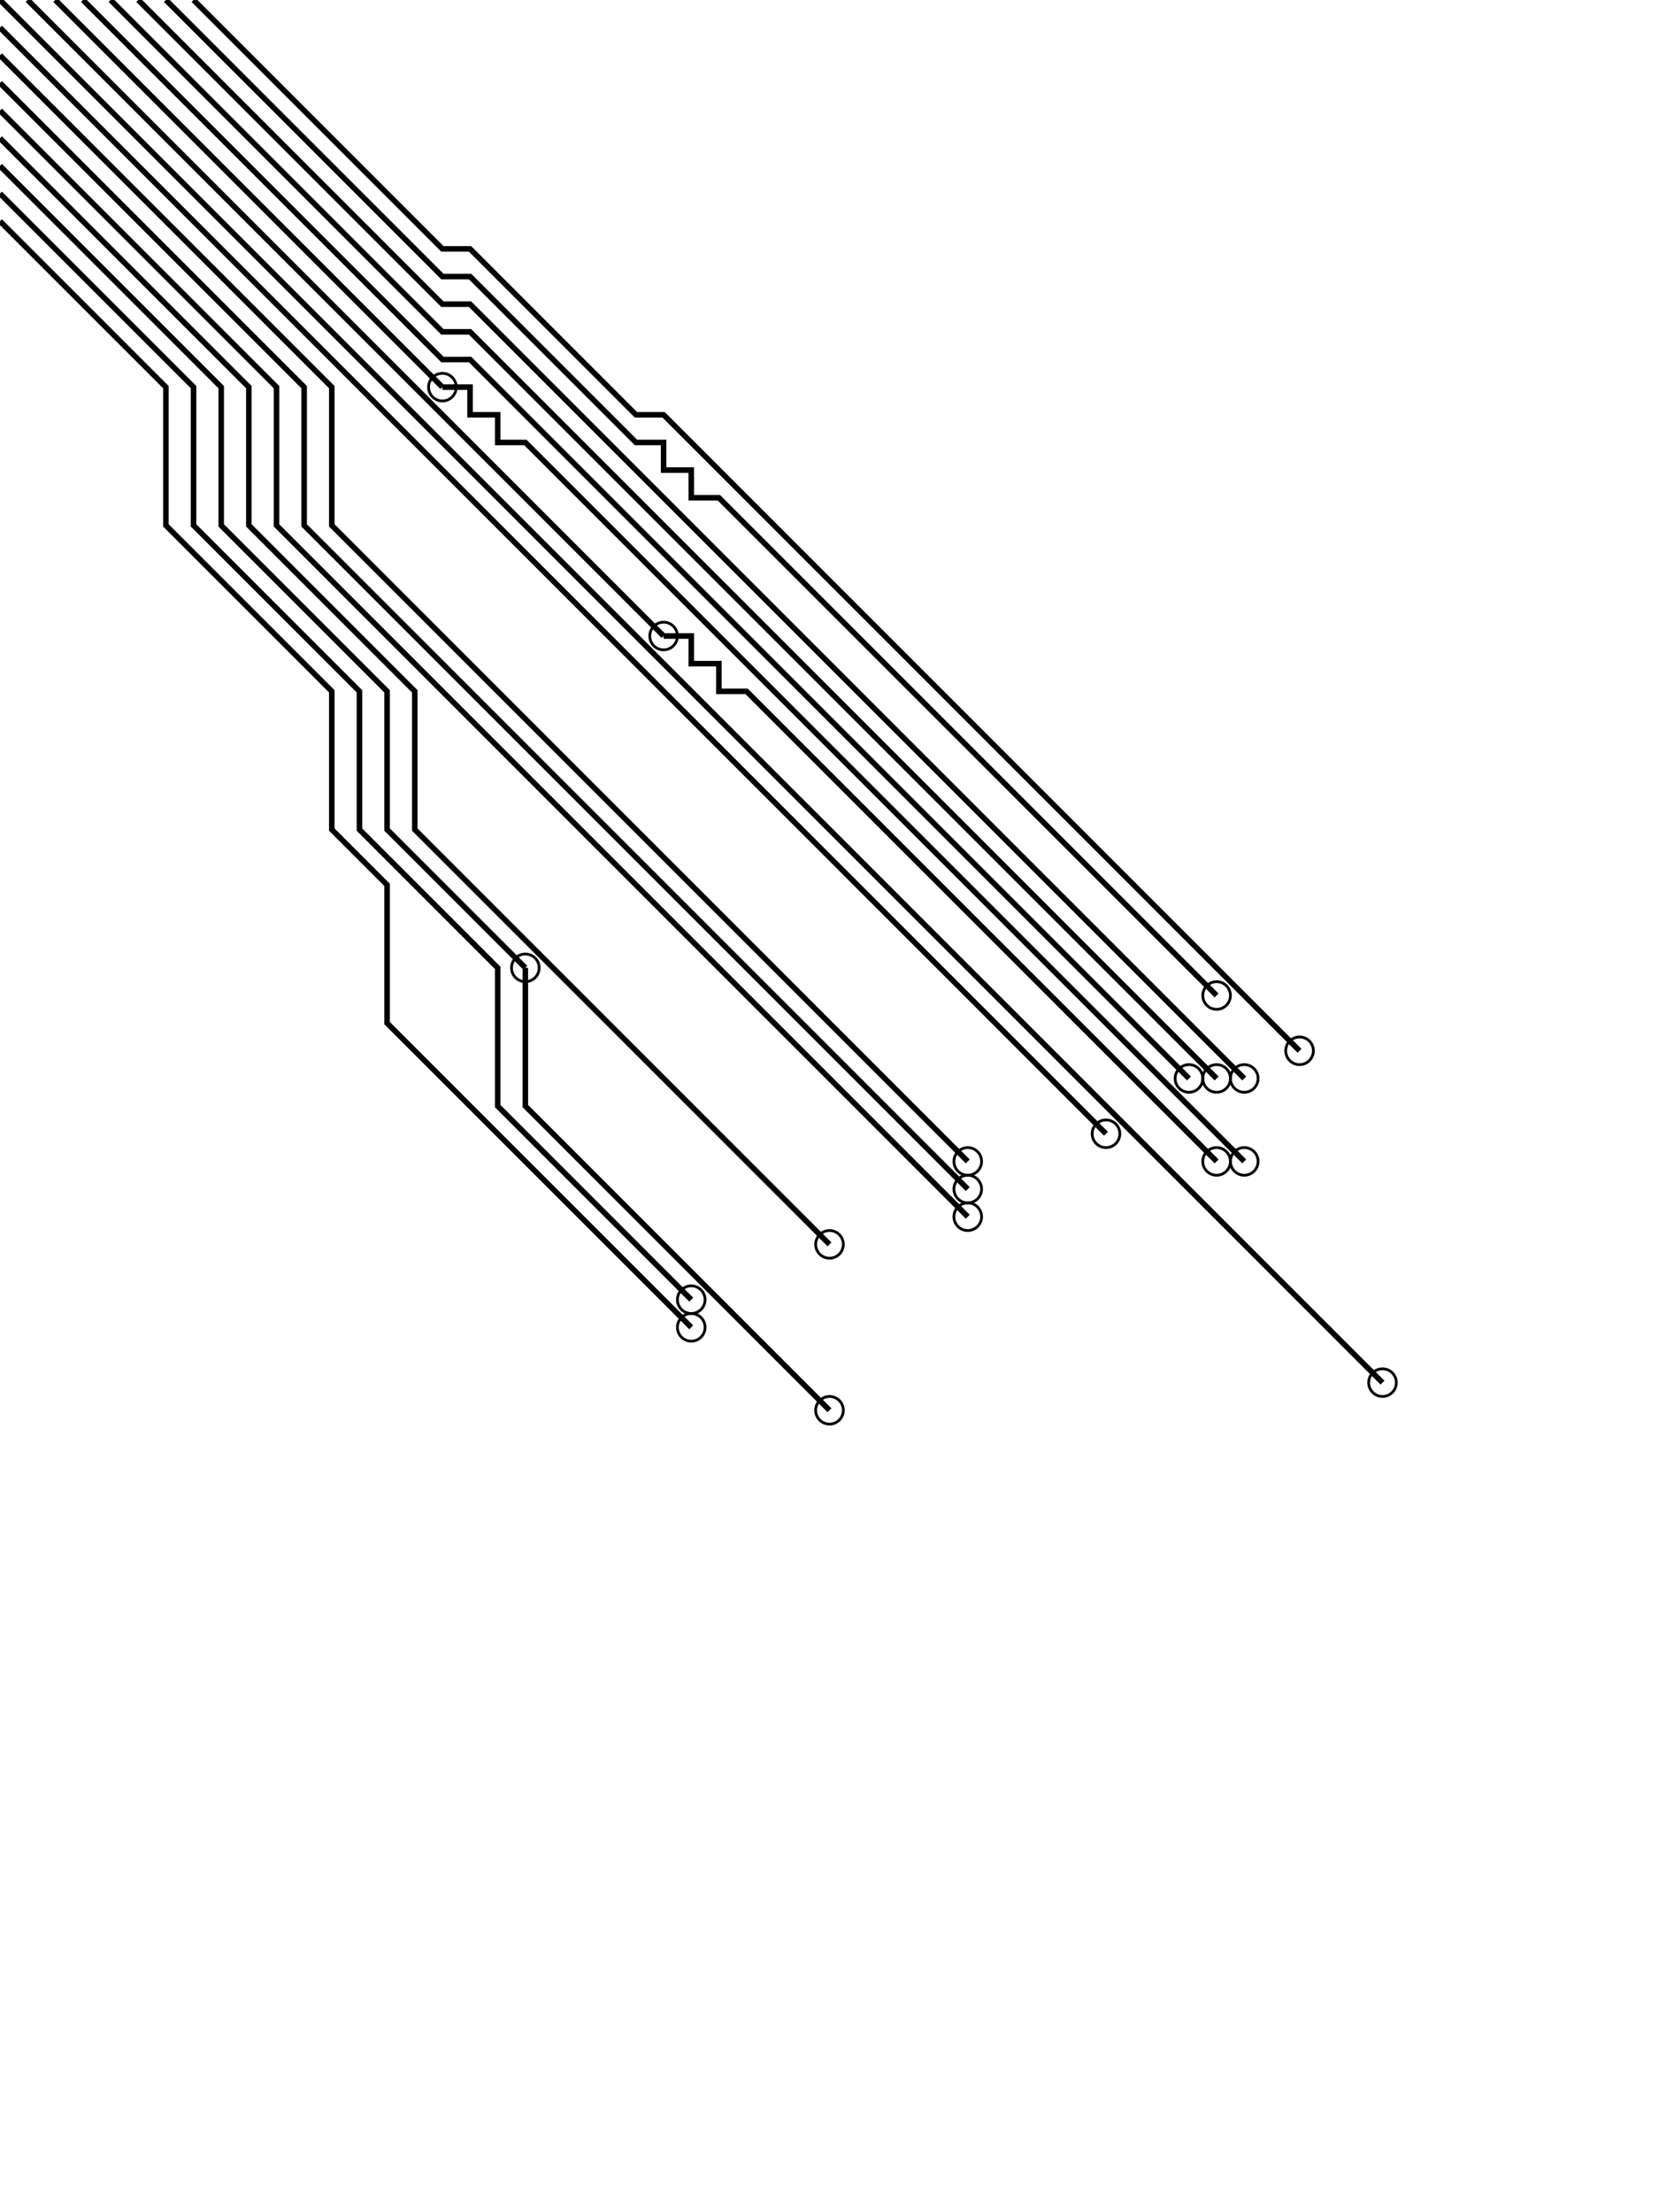 <?xml version="1.0" encoding="utf-8" ?>
<svg baseProfile="full" height="800" version="1.1" width="600" xmlns="http://www.w3.org/2000/svg" xmlns:ev="http://www.w3.org/2001/xml-events" xmlns:xlink="http://www.w3.org/1999/xlink"><defs /><rect fill="white" height="800" width="600" x="0" y="0" /><polyline fill="none" points="0,0 10,10 20,20 30,30 40,40 50,50 60,60 70,70 80,80 90,90 100,100 110,110 120,120 130,130 140,140 150,150 160,160 170,170 180,180 190,190 200,200 210,210 220,220 230,230 240,240 250,250 260,260 270,270 280,280 290,290 300,300 310,310 320,320 330,330 340,340 350,350 360,360 370,370 380,380 390,390 400,400 410,410 420,420 430,430 440,440 450,450 460,460 470,470 480,480 490,490 500,500" stroke="black" stroke-width="2" /><circle cx="500" cy="500" fill="none" r="5" stroke="black" stroke-width="1" /><polyline fill="none" points="0,10 10,20 20,30 30,40 40,50 50,60 60,70 70,80 80,90 90,100 100,110 110,120 120,130 130,140 140,150 150,160 160,170 170,180 180,190 190,200 200,210 210,220 220,230 230,240 240,250 250,260 260,270 270,280 280,290 290,300 300,310 310,320 320,330 330,340 340,350 350,360 360,370 370,380 380,390 390,400 400,410" stroke="black" stroke-width="2" /><circle cx="400" cy="410" fill="none" r="5" stroke="black" stroke-width="1" /><polyline fill="none" points="10,0 20,10 30,20 40,30 50,40 60,50 70,60 80,70 90,80 100,90 110,100 120,110 130,120 140,130 150,140 160,150 170,160 180,170 190,180 200,190 210,200 220,210 230,220 240,230" stroke="black" stroke-width="2" /><circle cx="240" cy="230" fill="none" r="5" stroke="black" stroke-width="1" /><polyline fill="none" points="240,230 250,230 250,240 260,240 260,250 270,250 280,260 290,270 300,280 310,290 320,300 330,310 340,320 350,330 360,340 370,350 380,360 390,370 400,380 410,390 420,400 430,410 440,420" stroke="black" stroke-width="2" /><circle cx="440" cy="420" fill="none" r="5" stroke="black" stroke-width="1" /><polyline fill="none" points="0,20 10,30 20,40 30,50 40,60 50,70 60,80 70,90 80,100 90,110 100,120 110,130 120,140 120,150 120,160 120,170 120,180 120,190 130,200 140,210 150,220 160,230 170,240 180,250 190,260 200,270 210,280 220,290 230,300 240,310 250,320 260,330 270,340 280,350 290,360 300,370 310,380 320,390 330,400 340,410 350,420" stroke="black" stroke-width="2" /><circle cx="350" cy="420" fill="none" r="5" stroke="black" stroke-width="1" /><polyline fill="none" points="20,0 30,10 40,20 50,30 60,40 70,50 80,60 90,70 100,80 110,90 120,100 130,110 140,120 150,130 160,140" stroke="black" stroke-width="2" /><circle cx="160" cy="140" fill="none" r="5" stroke="black" stroke-width="1" /><polyline fill="none" points="160,140 170,140 170,150 180,150 180,160 190,160 200,170 210,180 220,190 230,200 240,210 250,220 260,230 270,240 280,250 290,260 300,270 310,280 320,290 330,300 340,310 350,320 360,330 370,340 380,350 390,360 400,370 410,380 420,390 430,400 440,410 450,420" stroke="black" stroke-width="2" /><circle cx="450" cy="420" fill="none" r="5" stroke="black" stroke-width="1" /><polyline fill="none" points="0,30 10,40 20,50 30,60 40,70 50,80 60,90 70,100 80,110 90,120 100,130 110,140 110,150 110,160 110,170 110,180 110,190 120,200 130,210 140,220 150,230 160,240 170,250 180,260 190,270 200,280 210,290 220,300 230,310 240,320 250,330 260,340 270,350 280,360 290,370 300,380 310,390 320,400 330,410 340,420 350,430" stroke="black" stroke-width="2" /><circle cx="350" cy="430" fill="none" r="5" stroke="black" stroke-width="1" /><polyline fill="none" points="30,0 40,10 50,20 60,30 70,40 80,50 90,60 100,70 110,80 120,90 130,100 140,110 150,120 160,130 170,130 180,140 190,150 200,160 210,170 220,180 230,190 240,200 250,210 260,220 270,230 280,240 290,250 300,260 310,270 320,280 330,290 340,300 350,310 360,320 370,330 380,340 390,350 400,360 410,370 420,380 430,390" stroke="black" stroke-width="2" /><circle cx="430" cy="390" fill="none" r="5" stroke="black" stroke-width="1" /><polyline fill="none" points="0,40 10,50 20,60 30,70 40,80 50,90 60,100 70,110 80,120 90,130 100,140 100,150 100,160 100,170 100,180 100,190 110,200 120,210 130,220 140,230 150,240 160,250 170,260 180,270 190,280 200,290 210,300 220,310 230,320 240,330 250,340 260,350 270,360 280,370 290,380 300,390 310,400 320,410 330,420 340,430 350,440" stroke="black" stroke-width="2" /><circle cx="350" cy="440" fill="none" r="5" stroke="black" stroke-width="1" /><polyline fill="none" points="40,0 50,10 60,20 70,30 80,40 90,50 100,60 110,70 120,80 130,90 140,100 150,110 160,120 170,120 180,130 190,140 200,150 210,160 220,170 230,180 240,190 250,200 260,210 270,220 280,230 290,240 300,250 310,260 320,270 330,280 340,290 350,300 360,310 370,320 380,330 390,340 400,350 410,360 420,370 430,380 440,390" stroke="black" stroke-width="2" /><circle cx="440" cy="390" fill="none" r="5" stroke="black" stroke-width="1" /><polyline fill="none" points="0,50 10,60 20,70 30,80 40,90 50,100 60,110 70,120 80,130 90,140 90,150 90,160 90,170 90,180 90,190 100,200 110,210 120,220 130,230 140,240 150,250 150,260 150,270 150,280 150,290 150,300 160,310 170,320 180,330 190,340 200,350 210,360 220,370 230,380 240,390 250,400 260,410 270,420 280,430 290,440 300,450" stroke="black" stroke-width="2" /><circle cx="300" cy="450" fill="none" r="5" stroke="black" stroke-width="1" /><polyline fill="none" points="50,0 60,10 70,20 80,30 90,40 100,50 110,60 120,70 130,80 140,90 150,100 160,110 170,110 180,120 190,130 200,140 210,150 220,160 230,170 240,180 250,190 260,200 270,210 280,220 290,230 300,240 310,250 320,260 330,270 340,280 350,290 360,300 370,310 380,320 390,330 400,340 410,350 420,360 430,370 440,380 450,390" stroke="black" stroke-width="2" /><circle cx="450" cy="390" fill="none" r="5" stroke="black" stroke-width="1" /><polyline fill="none" points="0,60 10,70 20,80 30,90 40,100 50,110 60,120 70,130 80,140 80,150 80,160 80,170 80,180 80,190 90,200 100,210 110,220 120,230 130,240 140,250 140,260 140,270 140,280 140,290 140,300 150,310 160,320 170,330 180,340 190,350" stroke="black" stroke-width="2" /><circle cx="190" cy="350" fill="none" r="5" stroke="black" stroke-width="1" /><polyline fill="none" points="190,350 190,360 190,370 190,380 190,390 190,400 200,410 210,420 220,430 230,440 240,450 250,460 260,470 270,480 280,490 290,500 300,510" stroke="black" stroke-width="2" /><circle cx="300" cy="510" fill="none" r="5" stroke="black" stroke-width="1" /><polyline fill="none" points="60,0 70,10 80,20 90,30 100,40 110,50 120,60 130,70 140,80 150,90 160,100 170,100 180,110 190,120 200,130 210,140 220,150 230,160 240,160 240,170 250,170 250,180 260,180 270,190 280,200 290,210 300,220 310,230 320,240 330,250 340,260 350,270 360,280 370,290 380,300 390,310 400,320 410,330 420,340 430,350 440,360" stroke="black" stroke-width="2" /><circle cx="440" cy="360" fill="none" r="5" stroke="black" stroke-width="1" /><polyline fill="none" points="0,70 10,80 20,90 30,100 40,110 50,120 60,130 70,140 70,150 70,160 70,170 70,180 70,190 80,200 90,210 100,220 110,230 120,240 130,250 130,260 130,270 130,280 130,290 130,300 140,310 150,320 160,330 170,340 180,350 180,360 180,370 180,380 180,390 180,400 190,410 200,420 210,430 220,440 230,450 240,460 250,470" stroke="black" stroke-width="2" /><circle cx="250" cy="470" fill="none" r="5" stroke="black" stroke-width="1" /><polyline fill="none" points="70,0 80,10 90,20 100,30 110,40 120,50 130,60 140,70 150,80 160,90 170,90 180,100 190,110 200,120 210,130 220,140 230,150 240,150 250,160 260,170 270,180 280,190 290,200 300,210 310,220 320,230 330,240 340,250 350,260 360,270 370,280 380,290 390,300 400,310 410,320 420,330 430,340 440,350 450,360 460,370 470,380" stroke="black" stroke-width="2" /><circle cx="470" cy="380" fill="none" r="5" stroke="black" stroke-width="1" /><polyline fill="none" points="0,80 10,90 20,100 30,110 40,120 50,130 60,140 60,150 60,160 60,170 60,180 60,190 70,200 80,210 90,220 100,230 110,240 120,250 120,260 120,270 120,280 120,290 120,300 130,310 140,320 140,330 140,340 140,350 140,360 140,370 150,380 160,390 170,400 180,410 190,420 200,430 210,440 220,450 230,460 240,470 250,480" stroke="black" stroke-width="2" /><circle cx="250" cy="480" fill="none" r="5" stroke="black" stroke-width="1" /></svg>